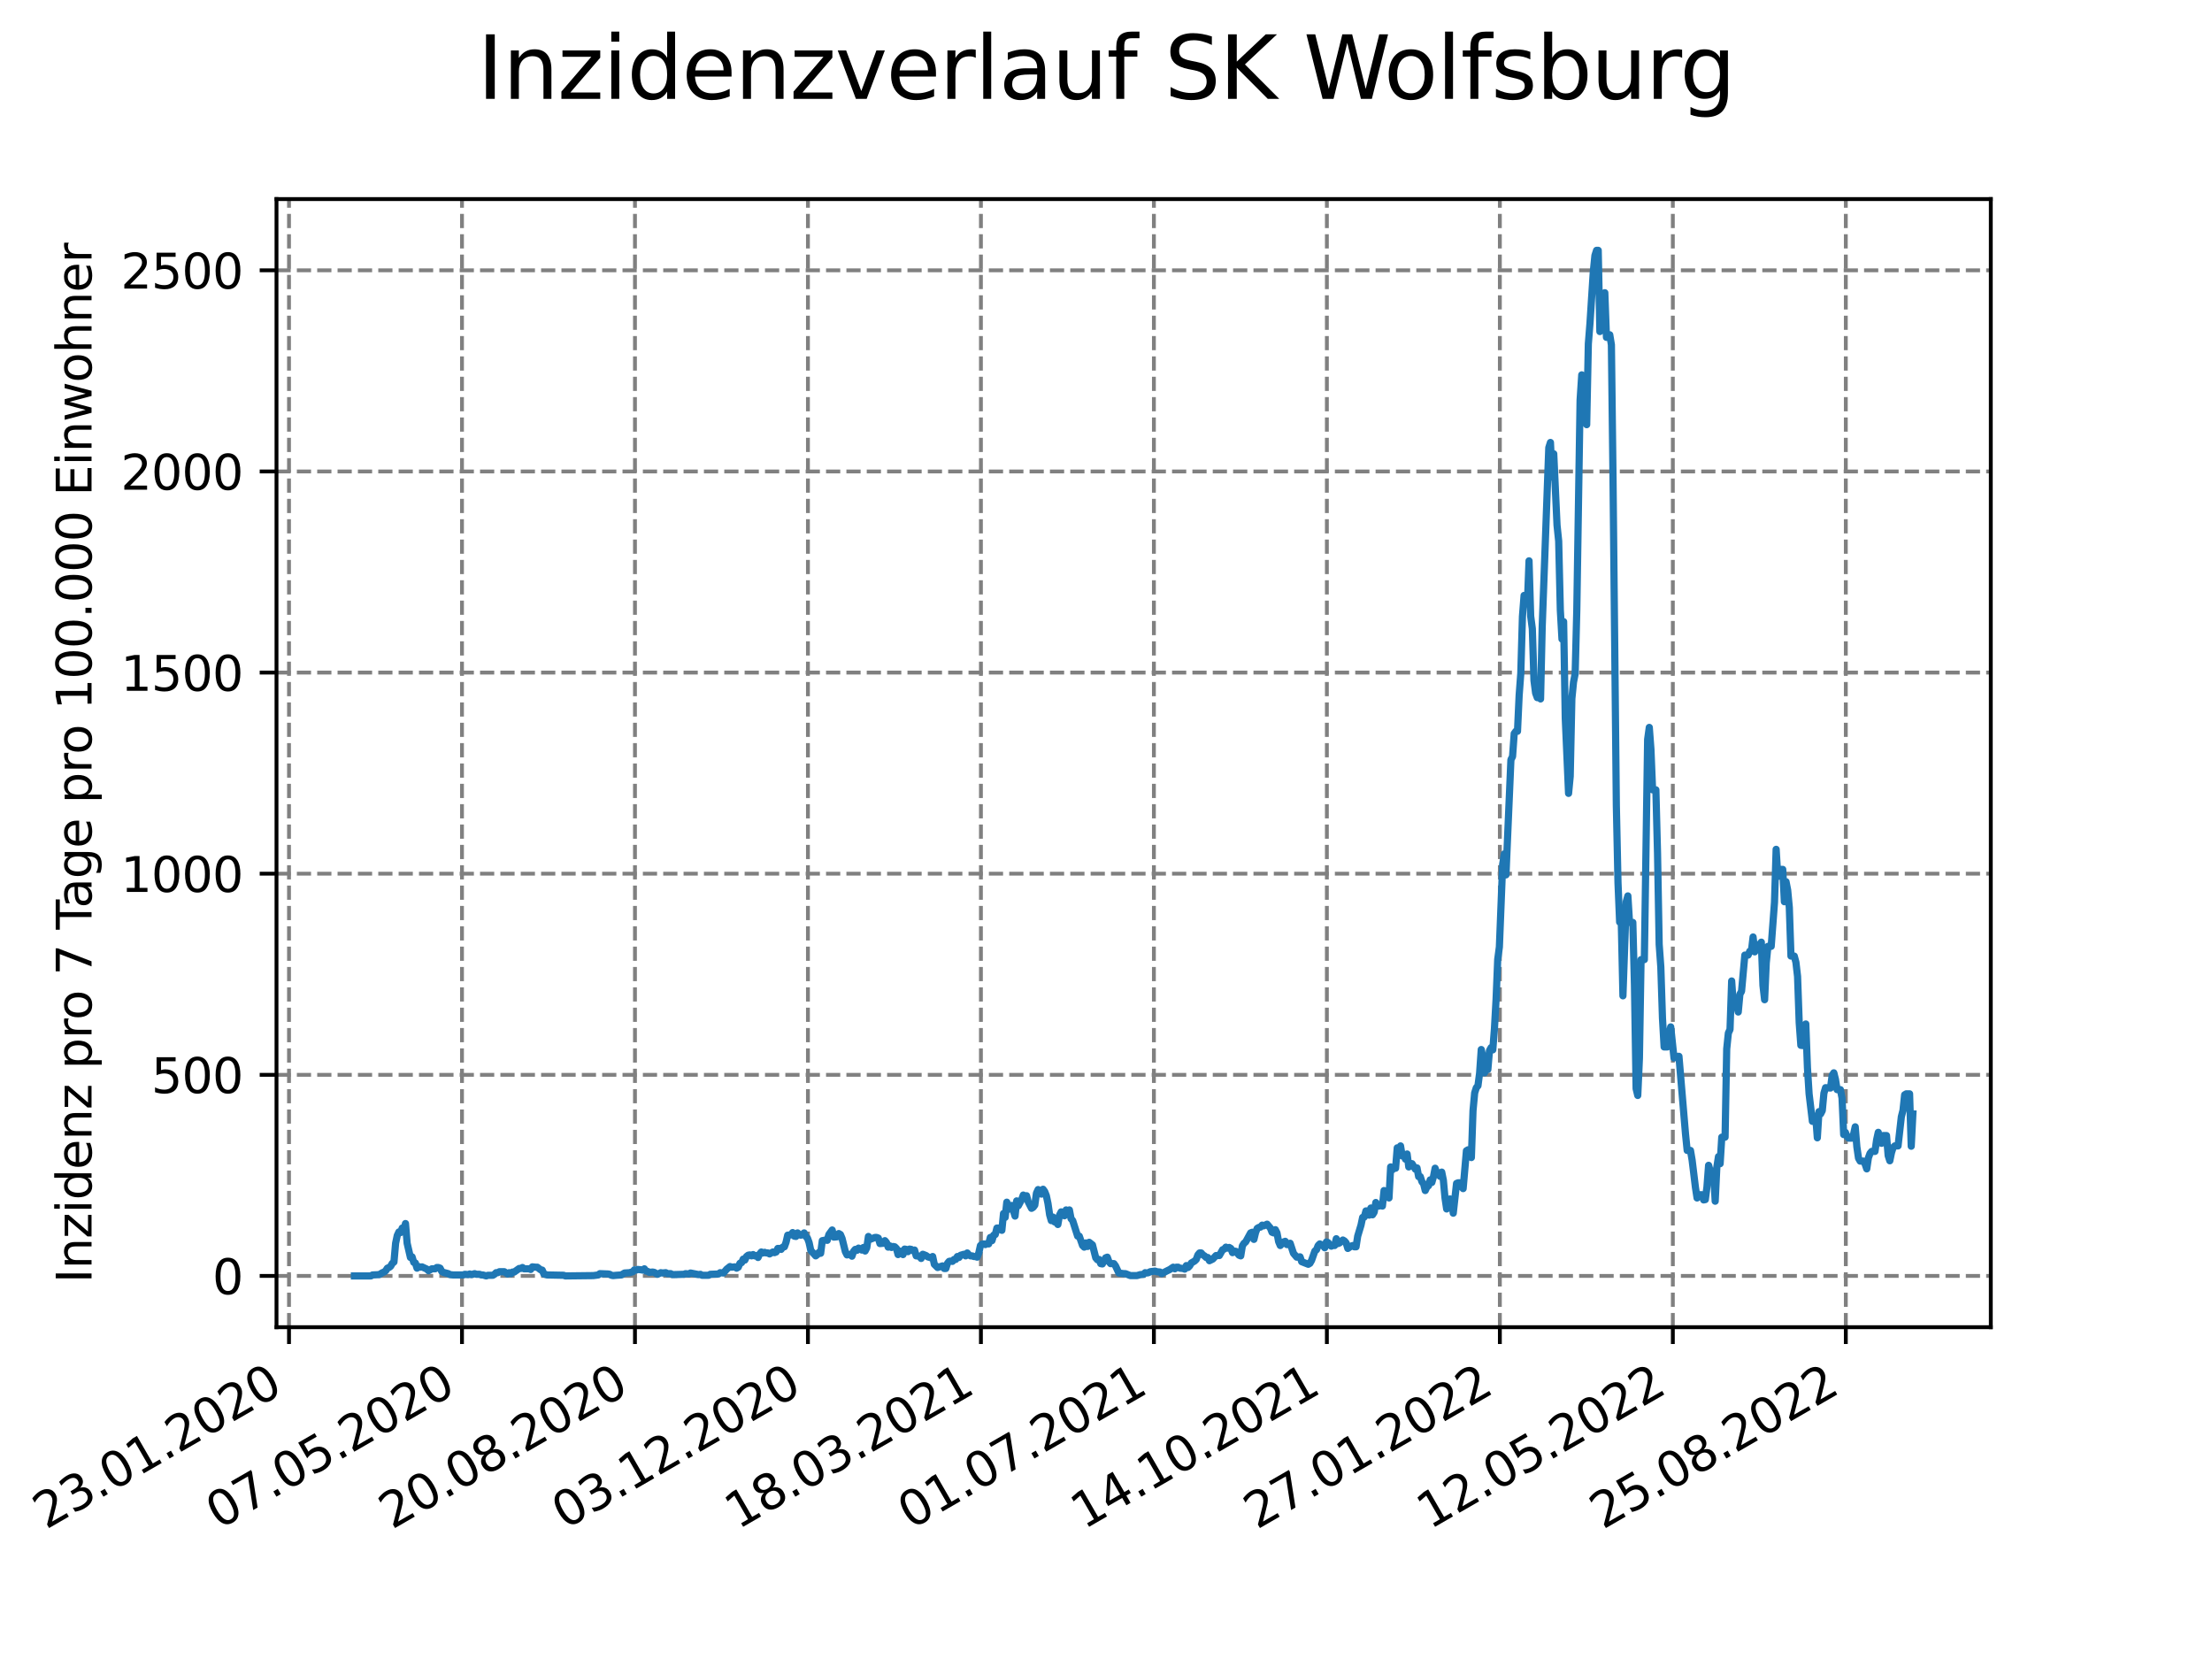 <?xml version="1.0" encoding="utf-8" standalone="no"?>
<!DOCTYPE svg PUBLIC "-//W3C//DTD SVG 1.1//EN"
  "http://www.w3.org/Graphics/SVG/1.1/DTD/svg11.dtd">
<svg xmlns:xlink="http://www.w3.org/1999/xlink" width="460.8pt" height="345.6pt" viewBox="0 0 460.8 345.6" xmlns="http://www.w3.org/2000/svg" version="1.1">
 <defs>
  <style type="text/css">*{stroke-linejoin: round; stroke-linecap: butt}</style>
 </defs>
 <g id="figure_1">
  <g id="patch_1">
   <path d="M 0 345.6 
L 460.8 345.6 
L 460.8 0 
L 0 0 
z
" style="fill: #ffffff"/>
  </g>
  <g id="axes_1">
   <g id="patch_2">
    <path d="M 57.6 276.48 
L 414.72 276.48 
L 414.72 41.472 
L 57.6 41.472 
z
" style="fill: #ffffff"/>
   </g>
   <g id="matplotlib.axis_1">
    <g id="xtick_1">
     <g id="line2d_1">
      <path d="M 60.205 276.48 
L 60.205 41.472 
" clip-path="url(#p73f3fe1c13)" style="fill: none; stroke-dasharray: 2.96,1.28; stroke-dashoffset: 0; stroke: #808080; stroke-width: 0.8"/>
     </g>
     <g id="line2d_2">
      <defs>
       <path id="m96124dc998" d="M 0 0 
L 0 3.5 
" style="stroke: #000000; stroke-width: 0.8"/>
      </defs>
      <g>
       <use xlink:href="#m96124dc998" x="60.205" y="276.48" style="stroke: #000000; stroke-width: 0.8"/>
      </g>
     </g>
     <g id="text_1">
      <!-- 23.01.2020 -->
      <g transform="translate(9.58 318.689) rotate(-30) scale(0.1 -0.1)">
       <defs>
        <path id="DejaVuSans-32" d="M 1228 531 
L 3431 531 
L 3431 0 
L 469 0 
L 469 531 
Q 828 903 1448 1529 
Q 2069 2156 2228 2338 
Q 2531 2678 2651 2914 
Q 2772 3150 2772 3378 
Q 2772 3750 2511 3984 
Q 2250 4219 1831 4219 
Q 1534 4219 1204 4116 
Q 875 4013 500 3803 
L 500 4441 
Q 881 4594 1212 4672 
Q 1544 4750 1819 4750 
Q 2544 4750 2975 4387 
Q 3406 4025 3406 3419 
Q 3406 3131 3298 2873 
Q 3191 2616 2906 2266 
Q 2828 2175 2409 1742 
Q 1991 1309 1228 531 
z
" transform="scale(0.016)"/>
        <path id="DejaVuSans-33" d="M 2597 2516 
Q 3050 2419 3304 2112 
Q 3559 1806 3559 1356 
Q 3559 666 3084 287 
Q 2609 -91 1734 -91 
Q 1441 -91 1130 -33 
Q 819 25 488 141 
L 488 750 
Q 750 597 1062 519 
Q 1375 441 1716 441 
Q 2309 441 2620 675 
Q 2931 909 2931 1356 
Q 2931 1769 2642 2001 
Q 2353 2234 1838 2234 
L 1294 2234 
L 1294 2753 
L 1863 2753 
Q 2328 2753 2575 2939 
Q 2822 3125 2822 3475 
Q 2822 3834 2567 4026 
Q 2313 4219 1838 4219 
Q 1578 4219 1281 4162 
Q 984 4106 628 3988 
L 628 4550 
Q 988 4650 1302 4700 
Q 1616 4750 1894 4750 
Q 2613 4750 3031 4423 
Q 3450 4097 3450 3541 
Q 3450 3153 3228 2886 
Q 3006 2619 2597 2516 
z
" transform="scale(0.016)"/>
        <path id="DejaVuSans-2e" d="M 684 794 
L 1344 794 
L 1344 0 
L 684 0 
L 684 794 
z
" transform="scale(0.016)"/>
        <path id="DejaVuSans-30" d="M 2034 4250 
Q 1547 4250 1301 3770 
Q 1056 3291 1056 2328 
Q 1056 1369 1301 889 
Q 1547 409 2034 409 
Q 2525 409 2770 889 
Q 3016 1369 3016 2328 
Q 3016 3291 2770 3770 
Q 2525 4250 2034 4250 
z
M 2034 4750 
Q 2819 4750 3233 4129 
Q 3647 3509 3647 2328 
Q 3647 1150 3233 529 
Q 2819 -91 2034 -91 
Q 1250 -91 836 529 
Q 422 1150 422 2328 
Q 422 3509 836 4129 
Q 1250 4750 2034 4750 
z
" transform="scale(0.016)"/>
        <path id="DejaVuSans-31" d="M 794 531 
L 1825 531 
L 1825 4091 
L 703 3866 
L 703 4441 
L 1819 4666 
L 2450 4666 
L 2450 531 
L 3481 531 
L 3481 0 
L 794 0 
L 794 531 
z
" transform="scale(0.016)"/>
       </defs>
       <use xlink:href="#DejaVuSans-32"/>
       <use xlink:href="#DejaVuSans-33" x="63.623"/>
       <use xlink:href="#DejaVuSans-2e" x="127.246"/>
       <use xlink:href="#DejaVuSans-30" x="159.033"/>
       <use xlink:href="#DejaVuSans-31" x="222.656"/>
       <use xlink:href="#DejaVuSans-2e" x="286.279"/>
       <use xlink:href="#DejaVuSans-32" x="318.066"/>
       <use xlink:href="#DejaVuSans-30" x="381.689"/>
       <use xlink:href="#DejaVuSans-32" x="445.312"/>
       <use xlink:href="#DejaVuSans-30" x="508.936"/>
      </g>
     </g>
    </g>
    <g id="xtick_2">
     <g id="line2d_3">
      <path d="M 96.24 276.48 
L 96.24 41.472 
" clip-path="url(#p73f3fe1c13)" style="fill: none; stroke-dasharray: 2.96,1.28; stroke-dashoffset: 0; stroke: #808080; stroke-width: 0.8"/>
     </g>
     <g id="line2d_4">
      <g>
       <use xlink:href="#m96124dc998" x="96.24" y="276.48" style="stroke: #000000; stroke-width: 0.8"/>
      </g>
     </g>
     <g id="text_2">
      <!-- 07.05.2020 -->
      <g transform="translate(45.615 318.689) rotate(-30) scale(0.1 -0.1)">
       <defs>
        <path id="DejaVuSans-37" d="M 525 4666 
L 3525 4666 
L 3525 4397 
L 1831 0 
L 1172 0 
L 2766 4134 
L 525 4134 
L 525 4666 
z
" transform="scale(0.016)"/>
        <path id="DejaVuSans-35" d="M 691 4666 
L 3169 4666 
L 3169 4134 
L 1269 4134 
L 1269 2991 
Q 1406 3038 1543 3061 
Q 1681 3084 1819 3084 
Q 2600 3084 3056 2656 
Q 3513 2228 3513 1497 
Q 3513 744 3044 326 
Q 2575 -91 1722 -91 
Q 1428 -91 1123 -41 
Q 819 9 494 109 
L 494 744 
Q 775 591 1075 516 
Q 1375 441 1709 441 
Q 2250 441 2565 725 
Q 2881 1009 2881 1497 
Q 2881 1984 2565 2268 
Q 2250 2553 1709 2553 
Q 1456 2553 1204 2497 
Q 953 2441 691 2322 
L 691 4666 
z
" transform="scale(0.016)"/>
       </defs>
       <use xlink:href="#DejaVuSans-30"/>
       <use xlink:href="#DejaVuSans-37" x="63.623"/>
       <use xlink:href="#DejaVuSans-2e" x="127.246"/>
       <use xlink:href="#DejaVuSans-30" x="159.033"/>
       <use xlink:href="#DejaVuSans-35" x="222.656"/>
       <use xlink:href="#DejaVuSans-2e" x="286.279"/>
       <use xlink:href="#DejaVuSans-32" x="318.066"/>
       <use xlink:href="#DejaVuSans-30" x="381.689"/>
       <use xlink:href="#DejaVuSans-32" x="445.312"/>
       <use xlink:href="#DejaVuSans-30" x="508.936"/>
      </g>
     </g>
    </g>
    <g id="xtick_3">
     <g id="line2d_5">
      <path d="M 132.275 276.48 
L 132.275 41.472 
" clip-path="url(#p73f3fe1c13)" style="fill: none; stroke-dasharray: 2.96,1.28; stroke-dashoffset: 0; stroke: #808080; stroke-width: 0.8"/>
     </g>
     <g id="line2d_6">
      <g>
       <use xlink:href="#m96124dc998" x="132.275" y="276.48" style="stroke: #000000; stroke-width: 0.8"/>
      </g>
     </g>
     <g id="text_3">
      <!-- 20.08.2020 -->
      <g transform="translate(81.649 318.689) rotate(-30) scale(0.1 -0.1)">
       <defs>
        <path id="DejaVuSans-38" d="M 2034 2216 
Q 1584 2216 1326 1975 
Q 1069 1734 1069 1313 
Q 1069 891 1326 650 
Q 1584 409 2034 409 
Q 2484 409 2743 651 
Q 3003 894 3003 1313 
Q 3003 1734 2745 1975 
Q 2488 2216 2034 2216 
z
M 1403 2484 
Q 997 2584 770 2862 
Q 544 3141 544 3541 
Q 544 4100 942 4425 
Q 1341 4750 2034 4750 
Q 2731 4750 3128 4425 
Q 3525 4100 3525 3541 
Q 3525 3141 3298 2862 
Q 3072 2584 2669 2484 
Q 3125 2378 3379 2068 
Q 3634 1759 3634 1313 
Q 3634 634 3220 271 
Q 2806 -91 2034 -91 
Q 1263 -91 848 271 
Q 434 634 434 1313 
Q 434 1759 690 2068 
Q 947 2378 1403 2484 
z
M 1172 3481 
Q 1172 3119 1398 2916 
Q 1625 2713 2034 2713 
Q 2441 2713 2670 2916 
Q 2900 3119 2900 3481 
Q 2900 3844 2670 4047 
Q 2441 4250 2034 4250 
Q 1625 4250 1398 4047 
Q 1172 3844 1172 3481 
z
" transform="scale(0.016)"/>
       </defs>
       <use xlink:href="#DejaVuSans-32"/>
       <use xlink:href="#DejaVuSans-30" x="63.623"/>
       <use xlink:href="#DejaVuSans-2e" x="127.246"/>
       <use xlink:href="#DejaVuSans-30" x="159.033"/>
       <use xlink:href="#DejaVuSans-38" x="222.656"/>
       <use xlink:href="#DejaVuSans-2e" x="286.279"/>
       <use xlink:href="#DejaVuSans-32" x="318.066"/>
       <use xlink:href="#DejaVuSans-30" x="381.689"/>
       <use xlink:href="#DejaVuSans-32" x="445.312"/>
       <use xlink:href="#DejaVuSans-30" x="508.936"/>
      </g>
     </g>
    </g>
    <g id="xtick_4">
     <g id="line2d_7">
      <path d="M 168.309 276.48 
L 168.309 41.472 
" clip-path="url(#p73f3fe1c13)" style="fill: none; stroke-dasharray: 2.96,1.28; stroke-dashoffset: 0; stroke: #808080; stroke-width: 0.8"/>
     </g>
     <g id="line2d_8">
      <g>
       <use xlink:href="#m96124dc998" x="168.309" y="276.48" style="stroke: #000000; stroke-width: 0.8"/>
      </g>
     </g>
     <g id="text_4">
      <!-- 03.12.2020 -->
      <g transform="translate(117.684 318.689) rotate(-30) scale(0.1 -0.1)">
       <use xlink:href="#DejaVuSans-30"/>
       <use xlink:href="#DejaVuSans-33" x="63.623"/>
       <use xlink:href="#DejaVuSans-2e" x="127.246"/>
       <use xlink:href="#DejaVuSans-31" x="159.033"/>
       <use xlink:href="#DejaVuSans-32" x="222.656"/>
       <use xlink:href="#DejaVuSans-2e" x="286.279"/>
       <use xlink:href="#DejaVuSans-32" x="318.066"/>
       <use xlink:href="#DejaVuSans-30" x="381.689"/>
       <use xlink:href="#DejaVuSans-32" x="445.312"/>
       <use xlink:href="#DejaVuSans-30" x="508.936"/>
      </g>
     </g>
    </g>
    <g id="xtick_5">
     <g id="line2d_9">
      <path d="M 204.344 276.48 
L 204.344 41.472 
" clip-path="url(#p73f3fe1c13)" style="fill: none; stroke-dasharray: 2.96,1.28; stroke-dashoffset: 0; stroke: #808080; stroke-width: 0.8"/>
     </g>
     <g id="line2d_10">
      <g>
       <use xlink:href="#m96124dc998" x="204.344" y="276.48" style="stroke: #000000; stroke-width: 0.8"/>
      </g>
     </g>
     <g id="text_5">
      <!-- 18.03.2021 -->
      <g transform="translate(153.719 318.689) rotate(-30) scale(0.1 -0.1)">
       <use xlink:href="#DejaVuSans-31"/>
       <use xlink:href="#DejaVuSans-38" x="63.623"/>
       <use xlink:href="#DejaVuSans-2e" x="127.246"/>
       <use xlink:href="#DejaVuSans-30" x="159.033"/>
       <use xlink:href="#DejaVuSans-33" x="222.656"/>
       <use xlink:href="#DejaVuSans-2e" x="286.279"/>
       <use xlink:href="#DejaVuSans-32" x="318.066"/>
       <use xlink:href="#DejaVuSans-30" x="381.689"/>
       <use xlink:href="#DejaVuSans-32" x="445.312"/>
       <use xlink:href="#DejaVuSans-31" x="508.936"/>
      </g>
     </g>
    </g>
    <g id="xtick_6">
     <g id="line2d_11">
      <path d="M 240.378 276.48 
L 240.378 41.472 
" clip-path="url(#p73f3fe1c13)" style="fill: none; stroke-dasharray: 2.96,1.28; stroke-dashoffset: 0; stroke: #808080; stroke-width: 0.8"/>
     </g>
     <g id="line2d_12">
      <g>
       <use xlink:href="#m96124dc998" x="240.378" y="276.48" style="stroke: #000000; stroke-width: 0.8"/>
      </g>
     </g>
     <g id="text_6">
      <!-- 01.07.2021 -->
      <g transform="translate(189.753 318.689) rotate(-30) scale(0.1 -0.1)">
       <use xlink:href="#DejaVuSans-30"/>
       <use xlink:href="#DejaVuSans-31" x="63.623"/>
       <use xlink:href="#DejaVuSans-2e" x="127.246"/>
       <use xlink:href="#DejaVuSans-30" x="159.033"/>
       <use xlink:href="#DejaVuSans-37" x="222.656"/>
       <use xlink:href="#DejaVuSans-2e" x="286.279"/>
       <use xlink:href="#DejaVuSans-32" x="318.066"/>
       <use xlink:href="#DejaVuSans-30" x="381.689"/>
       <use xlink:href="#DejaVuSans-32" x="445.312"/>
       <use xlink:href="#DejaVuSans-31" x="508.936"/>
      </g>
     </g>
    </g>
    <g id="xtick_7">
     <g id="line2d_13">
      <path d="M 276.413 276.48 
L 276.413 41.472 
" clip-path="url(#p73f3fe1c13)" style="fill: none; stroke-dasharray: 2.96,1.28; stroke-dashoffset: 0; stroke: #808080; stroke-width: 0.8"/>
     </g>
     <g id="line2d_14">
      <g>
       <use xlink:href="#m96124dc998" x="276.413" y="276.48" style="stroke: #000000; stroke-width: 0.8"/>
      </g>
     </g>
     <g id="text_7">
      <!-- 14.10.2021 -->
      <g transform="translate(225.788 318.689) rotate(-30) scale(0.1 -0.1)">
       <defs>
        <path id="DejaVuSans-34" d="M 2419 4116 
L 825 1625 
L 2419 1625 
L 2419 4116 
z
M 2253 4666 
L 3047 4666 
L 3047 1625 
L 3713 1625 
L 3713 1100 
L 3047 1100 
L 3047 0 
L 2419 0 
L 2419 1100 
L 313 1100 
L 313 1709 
L 2253 4666 
z
" transform="scale(0.016)"/>
       </defs>
       <use xlink:href="#DejaVuSans-31"/>
       <use xlink:href="#DejaVuSans-34" x="63.623"/>
       <use xlink:href="#DejaVuSans-2e" x="127.246"/>
       <use xlink:href="#DejaVuSans-31" x="159.033"/>
       <use xlink:href="#DejaVuSans-30" x="222.656"/>
       <use xlink:href="#DejaVuSans-2e" x="286.279"/>
       <use xlink:href="#DejaVuSans-32" x="318.066"/>
       <use xlink:href="#DejaVuSans-30" x="381.689"/>
       <use xlink:href="#DejaVuSans-32" x="445.312"/>
       <use xlink:href="#DejaVuSans-31" x="508.936"/>
      </g>
     </g>
    </g>
    <g id="xtick_8">
     <g id="line2d_15">
      <path d="M 312.448 276.48 
L 312.448 41.472 
" clip-path="url(#p73f3fe1c13)" style="fill: none; stroke-dasharray: 2.96,1.28; stroke-dashoffset: 0; stroke: #808080; stroke-width: 0.8"/>
     </g>
     <g id="line2d_16">
      <g>
       <use xlink:href="#m96124dc998" x="312.448" y="276.48" style="stroke: #000000; stroke-width: 0.8"/>
      </g>
     </g>
     <g id="text_8">
      <!-- 27.01.2022 -->
      <g transform="translate(261.822 318.689) rotate(-30) scale(0.1 -0.1)">
       <use xlink:href="#DejaVuSans-32"/>
       <use xlink:href="#DejaVuSans-37" x="63.623"/>
       <use xlink:href="#DejaVuSans-2e" x="127.246"/>
       <use xlink:href="#DejaVuSans-30" x="159.033"/>
       <use xlink:href="#DejaVuSans-31" x="222.656"/>
       <use xlink:href="#DejaVuSans-2e" x="286.279"/>
       <use xlink:href="#DejaVuSans-32" x="318.066"/>
       <use xlink:href="#DejaVuSans-30" x="381.689"/>
       <use xlink:href="#DejaVuSans-32" x="445.312"/>
       <use xlink:href="#DejaVuSans-32" x="508.936"/>
      </g>
     </g>
    </g>
    <g id="xtick_9">
     <g id="line2d_17">
      <path d="M 348.482 276.48 
L 348.482 41.472 
" clip-path="url(#p73f3fe1c13)" style="fill: none; stroke-dasharray: 2.96,1.28; stroke-dashoffset: 0; stroke: #808080; stroke-width: 0.8"/>
     </g>
     <g id="line2d_18">
      <g>
       <use xlink:href="#m96124dc998" x="348.482" y="276.48" style="stroke: #000000; stroke-width: 0.8"/>
      </g>
     </g>
     <g id="text_9">
      <!-- 12.05.2022 -->
      <g transform="translate(297.857 318.689) rotate(-30) scale(0.1 -0.1)">
       <use xlink:href="#DejaVuSans-31"/>
       <use xlink:href="#DejaVuSans-32" x="63.623"/>
       <use xlink:href="#DejaVuSans-2e" x="127.246"/>
       <use xlink:href="#DejaVuSans-30" x="159.033"/>
       <use xlink:href="#DejaVuSans-35" x="222.656"/>
       <use xlink:href="#DejaVuSans-2e" x="286.279"/>
       <use xlink:href="#DejaVuSans-32" x="318.066"/>
       <use xlink:href="#DejaVuSans-30" x="381.689"/>
       <use xlink:href="#DejaVuSans-32" x="445.312"/>
       <use xlink:href="#DejaVuSans-32" x="508.936"/>
      </g>
     </g>
    </g>
    <g id="xtick_10">
     <g id="line2d_19">
      <path d="M 384.517 276.48 
L 384.517 41.472 
" clip-path="url(#p73f3fe1c13)" style="fill: none; stroke-dasharray: 2.96,1.28; stroke-dashoffset: 0; stroke: #808080; stroke-width: 0.8"/>
     </g>
     <g id="line2d_20">
      <g>
       <use xlink:href="#m96124dc998" x="384.517" y="276.48" style="stroke: #000000; stroke-width: 0.8"/>
      </g>
     </g>
     <g id="text_10">
      <!-- 25.08.2022 -->
      <g transform="translate(333.892 318.689) rotate(-30) scale(0.1 -0.1)">
       <use xlink:href="#DejaVuSans-32"/>
       <use xlink:href="#DejaVuSans-35" x="63.623"/>
       <use xlink:href="#DejaVuSans-2e" x="127.246"/>
       <use xlink:href="#DejaVuSans-30" x="159.033"/>
       <use xlink:href="#DejaVuSans-38" x="222.656"/>
       <use xlink:href="#DejaVuSans-2e" x="286.279"/>
       <use xlink:href="#DejaVuSans-32" x="318.066"/>
       <use xlink:href="#DejaVuSans-30" x="381.689"/>
       <use xlink:href="#DejaVuSans-32" x="445.312"/>
       <use xlink:href="#DejaVuSans-32" x="508.936"/>
      </g>
     </g>
    </g>
   </g>
   <g id="matplotlib.axis_2">
    <g id="ytick_1">
     <g id="line2d_21">
      <path d="M 57.6 265.798 
L 414.72 265.798 
" clip-path="url(#p73f3fe1c13)" style="fill: none; stroke-dasharray: 2.96,1.28; stroke-dashoffset: 0; stroke: #808080; stroke-width: 0.8"/>
     </g>
     <g id="line2d_22">
      <defs>
       <path id="me9f8a89598" d="M 0 0 
L -3.5 0 
" style="stroke: #000000; stroke-width: 0.8"/>
      </defs>
      <g>
       <use xlink:href="#me9f8a89598" x="57.6" y="265.798" style="stroke: #000000; stroke-width: 0.8"/>
      </g>
     </g>
     <g id="text_11">
      <!-- 0 -->
      <g transform="translate(44.237 269.597) scale(0.1 -0.1)">
       <use xlink:href="#DejaVuSans-30"/>
      </g>
     </g>
    </g>
    <g id="ytick_2">
     <g id="line2d_23">
      <path d="M 57.6 223.901 
L 414.72 223.901 
" clip-path="url(#p73f3fe1c13)" style="fill: none; stroke-dasharray: 2.96,1.28; stroke-dashoffset: 0; stroke: #808080; stroke-width: 0.8"/>
     </g>
     <g id="line2d_24">
      <g>
       <use xlink:href="#me9f8a89598" x="57.6" y="223.901" style="stroke: #000000; stroke-width: 0.8"/>
      </g>
     </g>
     <g id="text_12">
      <!-- 500 -->
      <g transform="translate(31.512 227.7) scale(0.1 -0.1)">
       <use xlink:href="#DejaVuSans-35"/>
       <use xlink:href="#DejaVuSans-30" x="63.623"/>
       <use xlink:href="#DejaVuSans-30" x="127.246"/>
      </g>
     </g>
    </g>
    <g id="ytick_3">
     <g id="line2d_25">
      <path d="M 57.6 182.004 
L 414.72 182.004 
" clip-path="url(#p73f3fe1c13)" style="fill: none; stroke-dasharray: 2.96,1.28; stroke-dashoffset: 0; stroke: #808080; stroke-width: 0.8"/>
     </g>
     <g id="line2d_26">
      <g>
       <use xlink:href="#me9f8a89598" x="57.6" y="182.004" style="stroke: #000000; stroke-width: 0.8"/>
      </g>
     </g>
     <g id="text_13">
      <!-- 1000 -->
      <g transform="translate(25.15 185.803) scale(0.1 -0.1)">
       <use xlink:href="#DejaVuSans-31"/>
       <use xlink:href="#DejaVuSans-30" x="63.623"/>
       <use xlink:href="#DejaVuSans-30" x="127.246"/>
       <use xlink:href="#DejaVuSans-30" x="190.869"/>
      </g>
     </g>
    </g>
    <g id="ytick_4">
     <g id="line2d_27">
      <path d="M 57.6 140.107 
L 414.72 140.107 
" clip-path="url(#p73f3fe1c13)" style="fill: none; stroke-dasharray: 2.96,1.28; stroke-dashoffset: 0; stroke: #808080; stroke-width: 0.8"/>
     </g>
     <g id="line2d_28">
      <g>
       <use xlink:href="#me9f8a89598" x="57.6" y="140.107" style="stroke: #000000; stroke-width: 0.8"/>
      </g>
     </g>
     <g id="text_14">
      <!-- 1500 -->
      <g transform="translate(25.15 143.906) scale(0.1 -0.1)">
       <use xlink:href="#DejaVuSans-31"/>
       <use xlink:href="#DejaVuSans-35" x="63.623"/>
       <use xlink:href="#DejaVuSans-30" x="127.246"/>
       <use xlink:href="#DejaVuSans-30" x="190.869"/>
      </g>
     </g>
    </g>
    <g id="ytick_5">
     <g id="line2d_29">
      <path d="M 57.6 98.21 
L 414.72 98.21 
" clip-path="url(#p73f3fe1c13)" style="fill: none; stroke-dasharray: 2.96,1.28; stroke-dashoffset: 0; stroke: #808080; stroke-width: 0.8"/>
     </g>
     <g id="line2d_30">
      <g>
       <use xlink:href="#me9f8a89598" x="57.6" y="98.21" style="stroke: #000000; stroke-width: 0.8"/>
      </g>
     </g>
     <g id="text_15">
      <!-- 2000 -->
      <g transform="translate(25.15 102.009) scale(0.1 -0.1)">
       <use xlink:href="#DejaVuSans-32"/>
       <use xlink:href="#DejaVuSans-30" x="63.623"/>
       <use xlink:href="#DejaVuSans-30" x="127.246"/>
       <use xlink:href="#DejaVuSans-30" x="190.869"/>
      </g>
     </g>
    </g>
    <g id="ytick_6">
     <g id="line2d_31">
      <path d="M 57.6 56.313 
L 414.72 56.313 
" clip-path="url(#p73f3fe1c13)" style="fill: none; stroke-dasharray: 2.96,1.28; stroke-dashoffset: 0; stroke: #808080; stroke-width: 0.8"/>
     </g>
     <g id="line2d_32">
      <g>
       <use xlink:href="#me9f8a89598" x="57.6" y="56.313" style="stroke: #000000; stroke-width: 0.8"/>
      </g>
     </g>
     <g id="text_16">
      <!-- 2500 -->
      <g transform="translate(25.15 60.112) scale(0.1 -0.1)">
       <use xlink:href="#DejaVuSans-32"/>
       <use xlink:href="#DejaVuSans-35" x="63.623"/>
       <use xlink:href="#DejaVuSans-30" x="127.246"/>
       <use xlink:href="#DejaVuSans-30" x="190.869"/>
      </g>
     </g>
    </g>
    <g id="text_17">
     <!-- Inzidenz pro 7 Tage pro 100.000 Einwohner -->
     <g transform="translate(19.07 267.301) rotate(-90) scale(0.1 -0.1)">
      <defs>
       <path id="DejaVuSans-49" d="M 628 4666 
L 1259 4666 
L 1259 0 
L 628 0 
L 628 4666 
z
" transform="scale(0.016)"/>
       <path id="DejaVuSans-6e" d="M 3513 2113 
L 3513 0 
L 2938 0 
L 2938 2094 
Q 2938 2591 2744 2837 
Q 2550 3084 2163 3084 
Q 1697 3084 1428 2787 
Q 1159 2491 1159 1978 
L 1159 0 
L 581 0 
L 581 3500 
L 1159 3500 
L 1159 2956 
Q 1366 3272 1645 3428 
Q 1925 3584 2291 3584 
Q 2894 3584 3203 3211 
Q 3513 2838 3513 2113 
z
" transform="scale(0.016)"/>
       <path id="DejaVuSans-7a" d="M 353 3500 
L 3084 3500 
L 3084 2975 
L 922 459 
L 3084 459 
L 3084 0 
L 275 0 
L 275 525 
L 2438 3041 
L 353 3041 
L 353 3500 
z
" transform="scale(0.016)"/>
       <path id="DejaVuSans-69" d="M 603 3500 
L 1178 3500 
L 1178 0 
L 603 0 
L 603 3500 
z
M 603 4863 
L 1178 4863 
L 1178 4134 
L 603 4134 
L 603 4863 
z
" transform="scale(0.016)"/>
       <path id="DejaVuSans-64" d="M 2906 2969 
L 2906 4863 
L 3481 4863 
L 3481 0 
L 2906 0 
L 2906 525 
Q 2725 213 2448 61 
Q 2172 -91 1784 -91 
Q 1150 -91 751 415 
Q 353 922 353 1747 
Q 353 2572 751 3078 
Q 1150 3584 1784 3584 
Q 2172 3584 2448 3432 
Q 2725 3281 2906 2969 
z
M 947 1747 
Q 947 1113 1208 752 
Q 1469 391 1925 391 
Q 2381 391 2643 752 
Q 2906 1113 2906 1747 
Q 2906 2381 2643 2742 
Q 2381 3103 1925 3103 
Q 1469 3103 1208 2742 
Q 947 2381 947 1747 
z
" transform="scale(0.016)"/>
       <path id="DejaVuSans-65" d="M 3597 1894 
L 3597 1613 
L 953 1613 
Q 991 1019 1311 708 
Q 1631 397 2203 397 
Q 2534 397 2845 478 
Q 3156 559 3463 722 
L 3463 178 
Q 3153 47 2828 -22 
Q 2503 -91 2169 -91 
Q 1331 -91 842 396 
Q 353 884 353 1716 
Q 353 2575 817 3079 
Q 1281 3584 2069 3584 
Q 2775 3584 3186 3129 
Q 3597 2675 3597 1894 
z
M 3022 2063 
Q 3016 2534 2758 2815 
Q 2500 3097 2075 3097 
Q 1594 3097 1305 2825 
Q 1016 2553 972 2059 
L 3022 2063 
z
" transform="scale(0.016)"/>
       <path id="DejaVuSans-20" transform="scale(0.016)"/>
       <path id="DejaVuSans-70" d="M 1159 525 
L 1159 -1331 
L 581 -1331 
L 581 3500 
L 1159 3500 
L 1159 2969 
Q 1341 3281 1617 3432 
Q 1894 3584 2278 3584 
Q 2916 3584 3314 3078 
Q 3713 2572 3713 1747 
Q 3713 922 3314 415 
Q 2916 -91 2278 -91 
Q 1894 -91 1617 61 
Q 1341 213 1159 525 
z
M 3116 1747 
Q 3116 2381 2855 2742 
Q 2594 3103 2138 3103 
Q 1681 3103 1420 2742 
Q 1159 2381 1159 1747 
Q 1159 1113 1420 752 
Q 1681 391 2138 391 
Q 2594 391 2855 752 
Q 3116 1113 3116 1747 
z
" transform="scale(0.016)"/>
       <path id="DejaVuSans-72" d="M 2631 2963 
Q 2534 3019 2420 3045 
Q 2306 3072 2169 3072 
Q 1681 3072 1420 2755 
Q 1159 2438 1159 1844 
L 1159 0 
L 581 0 
L 581 3500 
L 1159 3500 
L 1159 2956 
Q 1341 3275 1631 3429 
Q 1922 3584 2338 3584 
Q 2397 3584 2469 3576 
Q 2541 3569 2628 3553 
L 2631 2963 
z
" transform="scale(0.016)"/>
       <path id="DejaVuSans-6f" d="M 1959 3097 
Q 1497 3097 1228 2736 
Q 959 2375 959 1747 
Q 959 1119 1226 758 
Q 1494 397 1959 397 
Q 2419 397 2687 759 
Q 2956 1122 2956 1747 
Q 2956 2369 2687 2733 
Q 2419 3097 1959 3097 
z
M 1959 3584 
Q 2709 3584 3137 3096 
Q 3566 2609 3566 1747 
Q 3566 888 3137 398 
Q 2709 -91 1959 -91 
Q 1206 -91 779 398 
Q 353 888 353 1747 
Q 353 2609 779 3096 
Q 1206 3584 1959 3584 
z
" transform="scale(0.016)"/>
       <path id="DejaVuSans-54" d="M -19 4666 
L 3928 4666 
L 3928 4134 
L 2272 4134 
L 2272 0 
L 1638 0 
L 1638 4134 
L -19 4134 
L -19 4666 
z
" transform="scale(0.016)"/>
       <path id="DejaVuSans-61" d="M 2194 1759 
Q 1497 1759 1228 1600 
Q 959 1441 959 1056 
Q 959 750 1161 570 
Q 1363 391 1709 391 
Q 2188 391 2477 730 
Q 2766 1069 2766 1631 
L 2766 1759 
L 2194 1759 
z
M 3341 1997 
L 3341 0 
L 2766 0 
L 2766 531 
Q 2569 213 2275 61 
Q 1981 -91 1556 -91 
Q 1019 -91 701 211 
Q 384 513 384 1019 
Q 384 1609 779 1909 
Q 1175 2209 1959 2209 
L 2766 2209 
L 2766 2266 
Q 2766 2663 2505 2880 
Q 2244 3097 1772 3097 
Q 1472 3097 1187 3025 
Q 903 2953 641 2809 
L 641 3341 
Q 956 3463 1253 3523 
Q 1550 3584 1831 3584 
Q 2591 3584 2966 3190 
Q 3341 2797 3341 1997 
z
" transform="scale(0.016)"/>
       <path id="DejaVuSans-67" d="M 2906 1791 
Q 2906 2416 2648 2759 
Q 2391 3103 1925 3103 
Q 1463 3103 1205 2759 
Q 947 2416 947 1791 
Q 947 1169 1205 825 
Q 1463 481 1925 481 
Q 2391 481 2648 825 
Q 2906 1169 2906 1791 
z
M 3481 434 
Q 3481 -459 3084 -895 
Q 2688 -1331 1869 -1331 
Q 1566 -1331 1297 -1286 
Q 1028 -1241 775 -1147 
L 775 -588 
Q 1028 -725 1275 -790 
Q 1522 -856 1778 -856 
Q 2344 -856 2625 -561 
Q 2906 -266 2906 331 
L 2906 616 
Q 2728 306 2450 153 
Q 2172 0 1784 0 
Q 1141 0 747 490 
Q 353 981 353 1791 
Q 353 2603 747 3093 
Q 1141 3584 1784 3584 
Q 2172 3584 2450 3431 
Q 2728 3278 2906 2969 
L 2906 3500 
L 3481 3500 
L 3481 434 
z
" transform="scale(0.016)"/>
       <path id="DejaVuSans-45" d="M 628 4666 
L 3578 4666 
L 3578 4134 
L 1259 4134 
L 1259 2753 
L 3481 2753 
L 3481 2222 
L 1259 2222 
L 1259 531 
L 3634 531 
L 3634 0 
L 628 0 
L 628 4666 
z
" transform="scale(0.016)"/>
       <path id="DejaVuSans-77" d="M 269 3500 
L 844 3500 
L 1563 769 
L 2278 3500 
L 2956 3500 
L 3675 769 
L 4391 3500 
L 4966 3500 
L 4050 0 
L 3372 0 
L 2619 2869 
L 1863 0 
L 1184 0 
L 269 3500 
z
" transform="scale(0.016)"/>
       <path id="DejaVuSans-68" d="M 3513 2113 
L 3513 0 
L 2938 0 
L 2938 2094 
Q 2938 2591 2744 2837 
Q 2550 3084 2163 3084 
Q 1697 3084 1428 2787 
Q 1159 2491 1159 1978 
L 1159 0 
L 581 0 
L 581 4863 
L 1159 4863 
L 1159 2956 
Q 1366 3272 1645 3428 
Q 1925 3584 2291 3584 
Q 2894 3584 3203 3211 
Q 3513 2838 3513 2113 
z
" transform="scale(0.016)"/>
      </defs>
      <use xlink:href="#DejaVuSans-49"/>
      <use xlink:href="#DejaVuSans-6e" x="29.492"/>
      <use xlink:href="#DejaVuSans-7a" x="92.871"/>
      <use xlink:href="#DejaVuSans-69" x="145.361"/>
      <use xlink:href="#DejaVuSans-64" x="173.145"/>
      <use xlink:href="#DejaVuSans-65" x="236.621"/>
      <use xlink:href="#DejaVuSans-6e" x="298.145"/>
      <use xlink:href="#DejaVuSans-7a" x="361.523"/>
      <use xlink:href="#DejaVuSans-20" x="414.014"/>
      <use xlink:href="#DejaVuSans-70" x="445.801"/>
      <use xlink:href="#DejaVuSans-72" x="509.277"/>
      <use xlink:href="#DejaVuSans-6f" x="548.141"/>
      <use xlink:href="#DejaVuSans-20" x="609.322"/>
      <use xlink:href="#DejaVuSans-37" x="641.109"/>
      <use xlink:href="#DejaVuSans-20" x="704.732"/>
      <use xlink:href="#DejaVuSans-54" x="736.52"/>
      <use xlink:href="#DejaVuSans-61" x="781.104"/>
      <use xlink:href="#DejaVuSans-67" x="842.383"/>
      <use xlink:href="#DejaVuSans-65" x="905.859"/>
      <use xlink:href="#DejaVuSans-20" x="967.383"/>
      <use xlink:href="#DejaVuSans-70" x="999.17"/>
      <use xlink:href="#DejaVuSans-72" x="1062.646"/>
      <use xlink:href="#DejaVuSans-6f" x="1101.51"/>
      <use xlink:href="#DejaVuSans-20" x="1162.691"/>
      <use xlink:href="#DejaVuSans-31" x="1194.479"/>
      <use xlink:href="#DejaVuSans-30" x="1258.102"/>
      <use xlink:href="#DejaVuSans-30" x="1321.725"/>
      <use xlink:href="#DejaVuSans-2e" x="1385.348"/>
      <use xlink:href="#DejaVuSans-30" x="1417.135"/>
      <use xlink:href="#DejaVuSans-30" x="1480.758"/>
      <use xlink:href="#DejaVuSans-30" x="1544.381"/>
      <use xlink:href="#DejaVuSans-20" x="1608.004"/>
      <use xlink:href="#DejaVuSans-45" x="1639.791"/>
      <use xlink:href="#DejaVuSans-69" x="1702.975"/>
      <use xlink:href="#DejaVuSans-6e" x="1730.758"/>
      <use xlink:href="#DejaVuSans-77" x="1794.137"/>
      <use xlink:href="#DejaVuSans-6f" x="1875.924"/>
      <use xlink:href="#DejaVuSans-68" x="1937.105"/>
      <use xlink:href="#DejaVuSans-6e" x="2000.484"/>
      <use xlink:href="#DejaVuSans-65" x="2063.863"/>
      <use xlink:href="#DejaVuSans-72" x="2125.387"/>
     </g>
    </g>
   </g>
   <g id="line2d_33">
    <path d="M 73.833 265.798 
L 77.265 265.798 
L 77.608 265.596 
L 78.981 265.528 
L 79.667 265.124 
L 80.01 264.989 
L 80.353 264.72 
L 80.696 264.181 
L 81.04 264.046 
L 81.383 263.777 
L 81.726 263.17 
L 82.069 262.901 
L 82.412 258.993 
L 82.756 257.376 
L 83.099 256.635 
L 83.442 256.77 
L 83.785 255.826 
L 84.128 256.163 
L 84.472 254.883 
L 84.815 258.993 
L 85.501 261.957 
L 85.844 261.823 
L 86.187 262.968 
L 86.531 263.103 
L 86.874 264.181 
L 87.217 263.844 
L 87.56 263.979 
L 87.903 263.911 
L 88.933 264.383 
L 89.276 264.72 
L 89.962 264.316 
L 90.649 264.316 
L 90.992 264.046 
L 91.335 264.046 
L 91.678 264.181 
L 92.022 264.855 
L 92.365 265.057 
L 93.394 265.326 
L 93.738 265.528 
L 94.424 265.596 
L 96.483 265.596 
L 96.826 265.461 
L 97.513 265.528 
L 97.856 265.394 
L 98.199 265.528 
L 98.885 265.326 
L 99.229 265.461 
L 99.915 265.461 
L 100.258 265.596 
L 100.601 265.596 
L 101.288 265.798 
L 101.631 265.663 
L 102.66 265.663 
L 103.004 265.461 
L 103.347 265.124 
L 103.69 265.124 
L 104.033 264.922 
L 105.063 264.922 
L 105.749 265.394 
L 106.092 265.124 
L 106.435 265.326 
L 106.779 264.989 
L 107.122 264.989 
L 108.151 264.248 
L 108.495 264.248 
L 108.838 264.046 
L 109.181 264.316 
L 110.211 264.316 
L 110.554 264.45 
L 110.897 263.911 
L 111.583 263.979 
L 111.926 263.979 
L 112.613 264.518 
L 112.956 264.585 
L 113.299 265.394 
L 113.986 265.596 
L 117.417 265.663 
L 117.761 265.798 
L 123.595 265.73 
L 124.624 265.596 
L 124.968 265.326 
L 126.683 265.394 
L 127.027 265.461 
L 127.37 265.663 
L 127.713 265.73 
L 128.399 265.663 
L 129.429 265.596 
L 130.115 265.191 
L 131.145 265.124 
L 131.831 264.922 
L 132.174 264.518 
L 132.518 264.585 
L 132.861 264.45 
L 133.547 264.518 
L 133.89 264.585 
L 134.234 264.316 
L 134.577 264.787 
L 134.92 264.855 
L 135.263 265.057 
L 135.95 264.989 
L 136.293 265.057 
L 136.979 265.461 
L 137.665 265.124 
L 138.009 265.191 
L 138.695 265.124 
L 139.038 265.326 
L 139.725 265.326 
L 140.068 265.528 
L 142.47 265.461 
L 142.813 265.326 
L 143.5 265.394 
L 143.843 265.191 
L 145.559 265.528 
L 145.902 265.461 
L 146.245 265.663 
L 147.618 265.663 
L 147.961 265.461 
L 149.677 265.394 
L 150.02 265.124 
L 150.707 265.191 
L 151.393 264.383 
L 152.079 263.844 
L 152.422 263.979 
L 153.109 263.911 
L 153.452 264.181 
L 153.795 263.979 
L 154.138 263.17 
L 154.482 263.035 
L 154.825 262.294 
L 155.168 262.496 
L 155.511 261.755 
L 155.854 261.486 
L 156.198 261.418 
L 156.541 261.621 
L 156.884 261.351 
L 157.227 261.621 
L 157.57 261.553 
L 157.913 261.957 
L 158.257 261.216 
L 158.6 260.812 
L 158.943 261.014 
L 159.286 260.88 
L 159.629 261.014 
L 159.973 261.014 
L 160.316 261.216 
L 161.002 260.812 
L 161.345 260.947 
L 161.689 260.812 
L 162.032 260.071 
L 162.375 260.071 
L 162.718 260.273 
L 163.061 259.802 
L 163.404 259.734 
L 163.748 258.791 
L 164.091 257.309 
L 164.777 257.241 
L 165.12 256.77 
L 165.464 257.511 
L 165.807 257.578 
L 166.15 256.837 
L 166.493 257.241 
L 166.836 257.309 
L 167.179 257.174 
L 167.523 256.837 
L 167.866 257.578 
L 168.209 257.915 
L 168.552 258.858 
L 168.895 260.475 
L 169.925 261.621 
L 170.268 261.351 
L 170.611 260.88 
L 170.955 261.082 
L 171.298 258.454 
L 171.984 258.319 
L 172.327 258.387 
L 172.67 257.174 
L 173.357 256.231 
L 173.7 257.713 
L 174.386 257.646 
L 174.73 256.972 
L 175.073 257.174 
L 175.416 257.982 
L 176.102 260.745 
L 176.446 261.418 
L 177.132 261.284 
L 177.475 261.688 
L 177.818 260.677 
L 178.161 260.273 
L 178.505 260.475 
L 178.848 260.004 
L 179.191 260.138 
L 179.534 260.408 
L 179.877 259.869 
L 180.221 260.61 
L 180.564 259.936 
L 180.907 257.578 
L 181.25 258.185 
L 182.28 257.78 
L 182.623 257.78 
L 182.966 257.915 
L 183.309 259.06 
L 183.996 258.993 
L 184.339 258.454 
L 184.682 258.858 
L 185.025 259.802 
L 185.368 259.532 
L 185.712 259.869 
L 186.055 259.667 
L 186.398 259.734 
L 186.741 260.071 
L 187.084 261.351 
L 187.428 260.61 
L 187.771 260.88 
L 188.114 261.351 
L 188.457 260.206 
L 188.8 260.273 
L 189.143 260.745 
L 189.487 260.206 
L 189.83 260.273 
L 190.173 260.543 
L 190.516 260.408 
L 190.859 261.621 
L 191.546 261.688 
L 191.889 262.16 
L 192.232 261.284 
L 192.918 261.553 
L 193.262 261.823 
L 193.948 262.025 
L 194.291 261.755 
L 194.634 263.372 
L 195.321 264.046 
L 196.35 263.709 
L 196.694 264.248 
L 197.037 264.248 
L 197.38 263.17 
L 197.723 262.766 
L 198.066 262.699 
L 198.409 262.766 
L 198.753 262.362 
L 199.096 262.362 
L 199.439 261.755 
L 199.782 261.957 
L 200.125 261.486 
L 200.812 261.284 
L 201.155 261.621 
L 201.498 261.014 
L 201.841 261.418 
L 202.185 261.621 
L 202.528 261.621 
L 202.871 261.755 
L 203.214 261.755 
L 203.557 261.89 
L 203.9 261.014 
L 204.244 259.465 
L 204.587 259.195 
L 204.93 259.128 
L 205.273 259.263 
L 205.616 259.06 
L 205.96 259.128 
L 206.303 257.78 
L 206.646 258.454 
L 206.989 257.309 
L 207.332 257.174 
L 207.676 255.826 
L 208.019 255.826 
L 208.705 256.298 
L 209.048 252.795 
L 209.391 253.603 
L 209.735 250.436 
L 210.078 251.919 
L 210.764 251.11 
L 211.451 253.334 
L 211.794 250.167 
L 212.137 251.178 
L 212.823 249.898 
L 213.166 248.954 
L 213.51 249.156 
L 213.853 249.089 
L 214.196 250.369 
L 214.882 251.717 
L 215.226 251.514 
L 215.569 251.043 
L 215.912 248.55 
L 216.255 247.809 
L 216.598 248.078 
L 216.942 248.752 
L 217.285 247.742 
L 217.628 248.213 
L 217.971 249.089 
L 218.314 250.706 
L 218.657 253.064 
L 219.001 254.277 
L 219.344 253.536 
L 219.687 254.546 
L 220.03 254.614 
L 220.373 255.085 
L 220.717 253.131 
L 221.06 252.458 
L 221.746 253.266 
L 222.089 252.053 
L 222.433 252.727 
L 222.776 252.053 
L 223.119 253.873 
L 223.462 254.277 
L 224.492 257.511 
L 224.835 257.511 
L 225.521 259.465 
L 225.864 259.802 
L 226.208 258.926 
L 226.551 259.667 
L 226.894 258.791 
L 227.58 259.33 
L 228.267 262.025 
L 228.61 262.429 
L 228.953 262.362 
L 229.296 263.238 
L 229.639 263.305 
L 230.326 262.025 
L 230.669 261.89 
L 231.012 262.833 
L 231.355 263.238 
L 232.042 263.238 
L 232.385 263.709 
L 233.071 265.191 
L 234.101 265.326 
L 234.444 265.326 
L 235.474 265.73 
L 236.846 265.73 
L 237.533 265.528 
L 238.219 265.461 
L 238.562 265.124 
L 238.905 265.191 
L 239.249 265.124 
L 239.592 264.922 
L 240.621 264.787 
L 240.965 264.922 
L 241.651 264.989 
L 241.994 265.326 
L 243.024 264.787 
L 243.71 264.45 
L 244.396 263.979 
L 244.74 264.316 
L 245.083 263.979 
L 245.426 263.979 
L 245.769 264.181 
L 246.456 264.248 
L 246.799 264.383 
L 247.142 263.642 
L 247.485 264.046 
L 247.828 263.709 
L 248.172 263.103 
L 248.858 262.699 
L 249.201 262.362 
L 249.544 261.418 
L 249.887 261.014 
L 250.231 261.014 
L 250.574 261.418 
L 250.917 261.621 
L 251.26 261.957 
L 251.603 261.957 
L 251.947 262.631 
L 252.633 262.294 
L 253.319 261.553 
L 254.006 261.553 
L 254.692 260.341 
L 255.035 260.206 
L 255.378 259.802 
L 255.722 260.004 
L 256.065 259.869 
L 256.408 260.071 
L 256.751 260.947 
L 257.094 260.61 
L 257.438 260.677 
L 258.124 261.486 
L 258.467 261.621 
L 258.81 259.532 
L 259.154 258.993 
L 259.497 258.724 
L 260.526 256.837 
L 260.869 256.702 
L 261.213 258.185 
L 261.556 256.77 
L 261.899 255.894 
L 262.242 255.692 
L 262.585 255.624 
L 262.929 255.22 
L 263.272 255.355 
L 263.958 255.018 
L 264.644 255.826 
L 264.988 256.702 
L 265.331 256.837 
L 265.674 256.163 
L 266.017 256.837 
L 266.36 258.656 
L 266.704 259.465 
L 267.39 258.724 
L 267.733 258.589 
L 268.076 259.263 
L 268.42 259.263 
L 268.763 258.993 
L 269.449 261.082 
L 270.135 261.89 
L 270.822 261.823 
L 271.165 262.833 
L 272.538 263.372 
L 272.881 263.17 
L 273.224 262.564 
L 273.911 260.61 
L 274.254 260.341 
L 274.597 259.465 
L 274.94 259.128 
L 275.626 259.465 
L 275.97 259.936 
L 276.313 258.724 
L 276.656 258.858 
L 276.999 259.33 
L 277.342 259.599 
L 277.686 259.397 
L 278.029 259.465 
L 278.372 258.05 
L 278.715 259.06 
L 279.058 258.926 
L 279.745 258.319 
L 280.088 258.521 
L 280.431 258.926 
L 280.774 260.071 
L 281.461 259.599 
L 281.804 259.465 
L 282.147 259.734 
L 282.49 259.734 
L 282.833 257.511 
L 283.52 255.22 
L 283.863 253.603 
L 284.206 253.536 
L 284.549 252.256 
L 284.892 252.256 
L 285.236 253.131 
L 285.579 251.649 
L 285.922 253.064 
L 286.265 252.525 
L 286.608 250.504 
L 286.952 251.245 
L 287.295 251.245 
L 287.638 251.11 
L 287.981 251.245 
L 288.324 248.011 
L 288.668 249.359 
L 289.011 248.415 
L 289.354 249.561 
L 289.697 243.093 
L 290.04 243.699 
L 290.383 243.093 
L 290.727 243.362 
L 291.07 239.118 
L 291.413 239.724 
L 291.756 238.713 
L 292.099 240.802 
L 292.443 240.465 
L 292.786 241.476 
L 293.129 240.398 
L 293.472 243.093 
L 293.815 242.352 
L 294.159 242.419 
L 294.845 243.564 
L 295.188 243.295 
L 295.531 245.114 
L 295.874 245.114 
L 296.218 246.192 
L 296.561 246.596 
L 296.904 248.011 
L 297.247 247.27 
L 297.59 247 
L 297.934 245.788 
L 298.277 246.327 
L 298.62 245.114 
L 298.963 243.362 
L 299.306 244.373 
L 299.65 244.44 
L 299.993 245.047 
L 300.336 244.171 
L 300.679 245.855 
L 301.022 249.561 
L 301.365 251.851 
L 301.709 250.032 
L 302.052 249.763 
L 302.395 250.167 
L 302.738 252.727 
L 303.425 246.529 
L 303.768 246.394 
L 304.111 246.394 
L 304.454 247.203 
L 304.797 247.607 
L 305.484 239.724 
L 305.827 239.522 
L 306.17 239.589 
L 306.513 241.139 
L 306.856 231.37 
L 307.2 227.664 
L 307.543 226.586 
L 307.886 226.182 
L 308.229 223.554 
L 308.572 218.636 
L 308.916 220.185 
L 309.259 223.487 
L 309.602 222.544 
L 309.945 222.813 
L 310.288 218.838 
L 310.631 218.232 
L 310.975 218.703 
L 311.318 214.324 
L 311.661 208.193 
L 312.004 199.838 
L 312.347 197.278 
L 313.034 180.03 
L 313.377 177.874 
L 313.72 182.254 
L 314.75 158.269 
L 315.093 157.595 
L 315.436 152.811 
L 315.779 152.34 
L 316.122 152.34 
L 316.466 144.861 
L 316.809 140.28 
L 317.152 128.422 
L 317.495 124.042 
L 317.838 125.592 
L 318.182 125.794 
L 318.525 116.833 
L 318.868 128.354 
L 319.211 130.982 
L 319.554 141.762 
L 319.898 144.389 
L 320.241 145.333 
L 320.584 143.85 
L 320.927 145.602 
L 321.27 130.51 
L 322.643 93.252 
L 322.986 92.174 
L 323.329 99.384 
L 323.673 94.533 
L 324.359 109.422 
L 324.702 112.724 
L 325.045 127.074 
L 325.389 133.138 
L 325.732 129.5 
L 326.075 149.645 
L 326.761 165.275 
L 327.104 161.705 
L 327.448 145.535 
L 327.791 142.099 
L 328.134 140.347 
L 328.477 127.074 
L 329.164 83.348 
L 329.507 78.093 
L 329.85 82.809 
L 330.193 83.079 
L 330.536 88.469 
L 330.88 71.625 
L 331.223 67.313 
L 331.909 56.668 
L 332.252 53.232 
L 332.595 52.154 
L 332.939 52.154 
L 333.282 69.065 
L 333.625 64.753 
L 333.968 63.743 
L 334.311 60.98 
L 334.655 70.278 
L 334.998 69.739 
L 335.341 69.739 
L 335.684 71.827 
L 336.027 100.192 
L 336.714 167.836 
L 337.057 183.871 
L 337.4 192.09 
L 337.743 192.09 
L 338.086 207.452 
L 338.773 187.846 
L 339.116 186.633 
L 339.459 192.158 
L 340.146 192.158 
L 340.489 205.296 
L 340.832 226.788 
L 341.175 228.203 
L 341.518 220.455 
L 341.861 199.906 
L 342.548 199.906 
L 343.234 154.024 
L 343.577 151.531 
L 343.921 156.113 
L 344.264 164.534 
L 344.95 164.534 
L 345.293 177.74 
L 345.637 196.739 
L 345.98 201.455 
L 346.323 212.101 
L 346.666 218.097 
L 347.352 218.097 
L 347.696 215.469 
L 348.039 213.92 
L 348.725 220.388 
L 349.068 220.051 
L 349.755 220.051 
L 351.128 236.288 
L 351.471 239.657 
L 352.157 239.657 
L 352.5 241.678 
L 353.187 247.337 
L 353.53 249.561 
L 353.873 248.887 
L 354.559 248.887 
L 354.903 249.965 
L 355.246 249.898 
L 355.589 247.27 
L 355.932 242.756 
L 356.275 243.969 
L 356.962 243.969 
L 357.305 250.234 
L 357.648 243.16 
L 357.991 240.937 
L 358.334 242.419 
L 358.678 236.894 
L 359.364 236.894 
L 359.707 218.501 
L 360.05 215.2 
L 360.394 214.459 
L 360.737 204.353 
L 361.08 209.338 
L 361.766 209.338 
L 362.109 210.82 
L 362.453 207.115 
L 362.796 206.509 
L 363.482 198.963 
L 364.169 198.963 
L 364.512 198.154 
L 364.855 198.087 
L 365.198 195.19 
L 365.541 198.289 
L 365.885 196.807 
L 366.571 196.807 
L 366.914 196.268 
L 367.257 205.296 
L 367.6 208.26 
L 367.944 200.58 
L 368.287 197.143 
L 368.973 197.143 
L 369.66 187.981 
L 370.003 176.931 
L 370.346 182.591 
L 370.689 181.108 
L 371.376 181.108 
L 371.719 187.846 
L 372.062 183.669 
L 372.405 185.42 
L 372.748 189.059 
L 373.091 199.165 
L 373.778 199.165 
L 374.121 200.445 
L 374.464 203.409 
L 374.807 213.044 
L 375.151 217.76 
L 375.837 217.827 
L 376.18 213.313 
L 376.523 222.409 
L 376.867 227.866 
L 377.553 233.593 
L 377.896 232.515 
L 378.239 232.515 
L 378.582 237.029 
L 378.926 231.572 
L 379.269 232.043 
L 379.612 231.37 
L 379.955 227.731 
L 380.298 226.586 
L 381.328 226.653 
L 381.671 224.026 
L 382.014 223.487 
L 382.358 224.834 
L 382.701 226.99 
L 383.387 226.99 
L 383.73 228.742 
L 384.073 236.355 
L 384.417 235.884 
L 384.76 236.692 
L 385.103 237.096 
L 385.789 237.096 
L 386.133 236.288 
L 386.476 234.738 
L 386.819 238.916 
L 387.162 241.274 
L 387.505 241.88 
L 388.192 241.88 
L 388.535 242.486 
L 388.878 243.497 
L 389.221 241.206 
L 389.564 240.263 
L 389.908 239.859 
L 390.594 239.859 
L 390.937 237.433 
L 391.28 235.884 
L 391.624 238.04 
L 391.967 238.174 
L 392.31 236.557 
L 392.996 236.557 
L 393.339 240.735 
L 393.683 241.813 
L 394.026 240.128 
L 394.369 239.05 
L 394.712 238.713 
L 395.399 238.713 
L 396.085 232.65 
L 396.428 231.302 
L 396.771 228.068 
L 397.115 227.866 
L 397.801 227.866 
L 398.144 238.781 
L 398.487 232.043 
L 398.487 232.043 
" clip-path="url(#p73f3fe1c13)" style="fill: none; stroke: #1f77b4; stroke-width: 1.5; stroke-linecap: square"/>
   </g>
   <g id="patch_3">
    <path d="M 57.6 276.48 
L 57.6 41.472 
" style="fill: none; stroke: #000000; stroke-width: 0.8; stroke-linejoin: miter; stroke-linecap: square"/>
   </g>
   <g id="patch_4">
    <path d="M 414.72 276.48 
L 414.72 41.472 
" style="fill: none; stroke: #000000; stroke-width: 0.8; stroke-linejoin: miter; stroke-linecap: square"/>
   </g>
   <g id="patch_5">
    <path d="M 57.6 276.48 
L 414.72 276.48 
" style="fill: none; stroke: #000000; stroke-width: 0.8; stroke-linejoin: miter; stroke-linecap: square"/>
   </g>
   <g id="patch_6">
    <path d="M 57.6 41.472 
L 414.72 41.472 
" style="fill: none; stroke: #000000; stroke-width: 0.8; stroke-linejoin: miter; stroke-linecap: square"/>
   </g>
  </g>
  <g id="text_18">
   <!-- Inzidenzverlauf SK Wolfsburg -->
   <g transform="translate(99.443 20.589) scale(0.18 -0.18)">
    <defs>
     <path id="DejaVuSans-76" d="M 191 3500 
L 800 3500 
L 1894 563 
L 2988 3500 
L 3597 3500 
L 2284 0 
L 1503 0 
L 191 3500 
z
" transform="scale(0.016)"/>
     <path id="DejaVuSans-6c" d="M 603 4863 
L 1178 4863 
L 1178 0 
L 603 0 
L 603 4863 
z
" transform="scale(0.016)"/>
     <path id="DejaVuSans-75" d="M 544 1381 
L 544 3500 
L 1119 3500 
L 1119 1403 
Q 1119 906 1312 657 
Q 1506 409 1894 409 
Q 2359 409 2629 706 
Q 2900 1003 2900 1516 
L 2900 3500 
L 3475 3500 
L 3475 0 
L 2900 0 
L 2900 538 
Q 2691 219 2414 64 
Q 2138 -91 1772 -91 
Q 1169 -91 856 284 
Q 544 659 544 1381 
z
M 1991 3584 
L 1991 3584 
z
" transform="scale(0.016)"/>
     <path id="DejaVuSans-66" d="M 2375 4863 
L 2375 4384 
L 1825 4384 
Q 1516 4384 1395 4259 
Q 1275 4134 1275 3809 
L 1275 3500 
L 2222 3500 
L 2222 3053 
L 1275 3053 
L 1275 0 
L 697 0 
L 697 3053 
L 147 3053 
L 147 3500 
L 697 3500 
L 697 3744 
Q 697 4328 969 4595 
Q 1241 4863 1831 4863 
L 2375 4863 
z
" transform="scale(0.016)"/>
     <path id="DejaVuSans-53" d="M 3425 4513 
L 3425 3897 
Q 3066 4069 2747 4153 
Q 2428 4238 2131 4238 
Q 1616 4238 1336 4038 
Q 1056 3838 1056 3469 
Q 1056 3159 1242 3001 
Q 1428 2844 1947 2747 
L 2328 2669 
Q 3034 2534 3370 2195 
Q 3706 1856 3706 1288 
Q 3706 609 3251 259 
Q 2797 -91 1919 -91 
Q 1588 -91 1214 -16 
Q 841 59 441 206 
L 441 856 
Q 825 641 1194 531 
Q 1563 422 1919 422 
Q 2459 422 2753 634 
Q 3047 847 3047 1241 
Q 3047 1584 2836 1778 
Q 2625 1972 2144 2069 
L 1759 2144 
Q 1053 2284 737 2584 
Q 422 2884 422 3419 
Q 422 4038 858 4394 
Q 1294 4750 2059 4750 
Q 2388 4750 2728 4690 
Q 3069 4631 3425 4513 
z
" transform="scale(0.016)"/>
     <path id="DejaVuSans-4b" d="M 628 4666 
L 1259 4666 
L 1259 2694 
L 3353 4666 
L 4166 4666 
L 1850 2491 
L 4331 0 
L 3500 0 
L 1259 2247 
L 1259 0 
L 628 0 
L 628 4666 
z
" transform="scale(0.016)"/>
     <path id="DejaVuSans-57" d="M 213 4666 
L 850 4666 
L 1831 722 
L 2809 4666 
L 3519 4666 
L 4500 722 
L 5478 4666 
L 6119 4666 
L 4947 0 
L 4153 0 
L 3169 4050 
L 2175 0 
L 1381 0 
L 213 4666 
z
" transform="scale(0.016)"/>
     <path id="DejaVuSans-73" d="M 2834 3397 
L 2834 2853 
Q 2591 2978 2328 3040 
Q 2066 3103 1784 3103 
Q 1356 3103 1142 2972 
Q 928 2841 928 2578 
Q 928 2378 1081 2264 
Q 1234 2150 1697 2047 
L 1894 2003 
Q 2506 1872 2764 1633 
Q 3022 1394 3022 966 
Q 3022 478 2636 193 
Q 2250 -91 1575 -91 
Q 1294 -91 989 -36 
Q 684 19 347 128 
L 347 722 
Q 666 556 975 473 
Q 1284 391 1588 391 
Q 1994 391 2212 530 
Q 2431 669 2431 922 
Q 2431 1156 2273 1281 
Q 2116 1406 1581 1522 
L 1381 1569 
Q 847 1681 609 1914 
Q 372 2147 372 2553 
Q 372 3047 722 3315 
Q 1072 3584 1716 3584 
Q 2034 3584 2315 3537 
Q 2597 3491 2834 3397 
z
" transform="scale(0.016)"/>
     <path id="DejaVuSans-62" d="M 3116 1747 
Q 3116 2381 2855 2742 
Q 2594 3103 2138 3103 
Q 1681 3103 1420 2742 
Q 1159 2381 1159 1747 
Q 1159 1113 1420 752 
Q 1681 391 2138 391 
Q 2594 391 2855 752 
Q 3116 1113 3116 1747 
z
M 1159 2969 
Q 1341 3281 1617 3432 
Q 1894 3584 2278 3584 
Q 2916 3584 3314 3078 
Q 3713 2572 3713 1747 
Q 3713 922 3314 415 
Q 2916 -91 2278 -91 
Q 1894 -91 1617 61 
Q 1341 213 1159 525 
L 1159 0 
L 581 0 
L 581 4863 
L 1159 4863 
L 1159 2969 
z
" transform="scale(0.016)"/>
    </defs>
    <use xlink:href="#DejaVuSans-49"/>
    <use xlink:href="#DejaVuSans-6e" x="29.492"/>
    <use xlink:href="#DejaVuSans-7a" x="92.871"/>
    <use xlink:href="#DejaVuSans-69" x="145.361"/>
    <use xlink:href="#DejaVuSans-64" x="173.145"/>
    <use xlink:href="#DejaVuSans-65" x="236.621"/>
    <use xlink:href="#DejaVuSans-6e" x="298.145"/>
    <use xlink:href="#DejaVuSans-7a" x="361.523"/>
    <use xlink:href="#DejaVuSans-76" x="414.014"/>
    <use xlink:href="#DejaVuSans-65" x="473.193"/>
    <use xlink:href="#DejaVuSans-72" x="534.717"/>
    <use xlink:href="#DejaVuSans-6c" x="575.83"/>
    <use xlink:href="#DejaVuSans-61" x="603.613"/>
    <use xlink:href="#DejaVuSans-75" x="664.893"/>
    <use xlink:href="#DejaVuSans-66" x="728.271"/>
    <use xlink:href="#DejaVuSans-20" x="763.477"/>
    <use xlink:href="#DejaVuSans-53" x="795.264"/>
    <use xlink:href="#DejaVuSans-4b" x="858.74"/>
    <use xlink:href="#DejaVuSans-20" x="924.316"/>
    <use xlink:href="#DejaVuSans-57" x="956.104"/>
    <use xlink:href="#DejaVuSans-6f" x="1049.105"/>
    <use xlink:href="#DejaVuSans-6c" x="1110.287"/>
    <use xlink:href="#DejaVuSans-66" x="1138.07"/>
    <use xlink:href="#DejaVuSans-73" x="1173.275"/>
    <use xlink:href="#DejaVuSans-62" x="1225.375"/>
    <use xlink:href="#DejaVuSans-75" x="1288.852"/>
    <use xlink:href="#DejaVuSans-72" x="1352.23"/>
    <use xlink:href="#DejaVuSans-67" x="1391.594"/>
   </g>
  </g>
 </g>
 <defs>
  <clipPath id="p73f3fe1c13">
   <rect x="57.6" y="41.472" width="357.12" height="235.008"/>
  </clipPath>
 </defs>
</svg>

